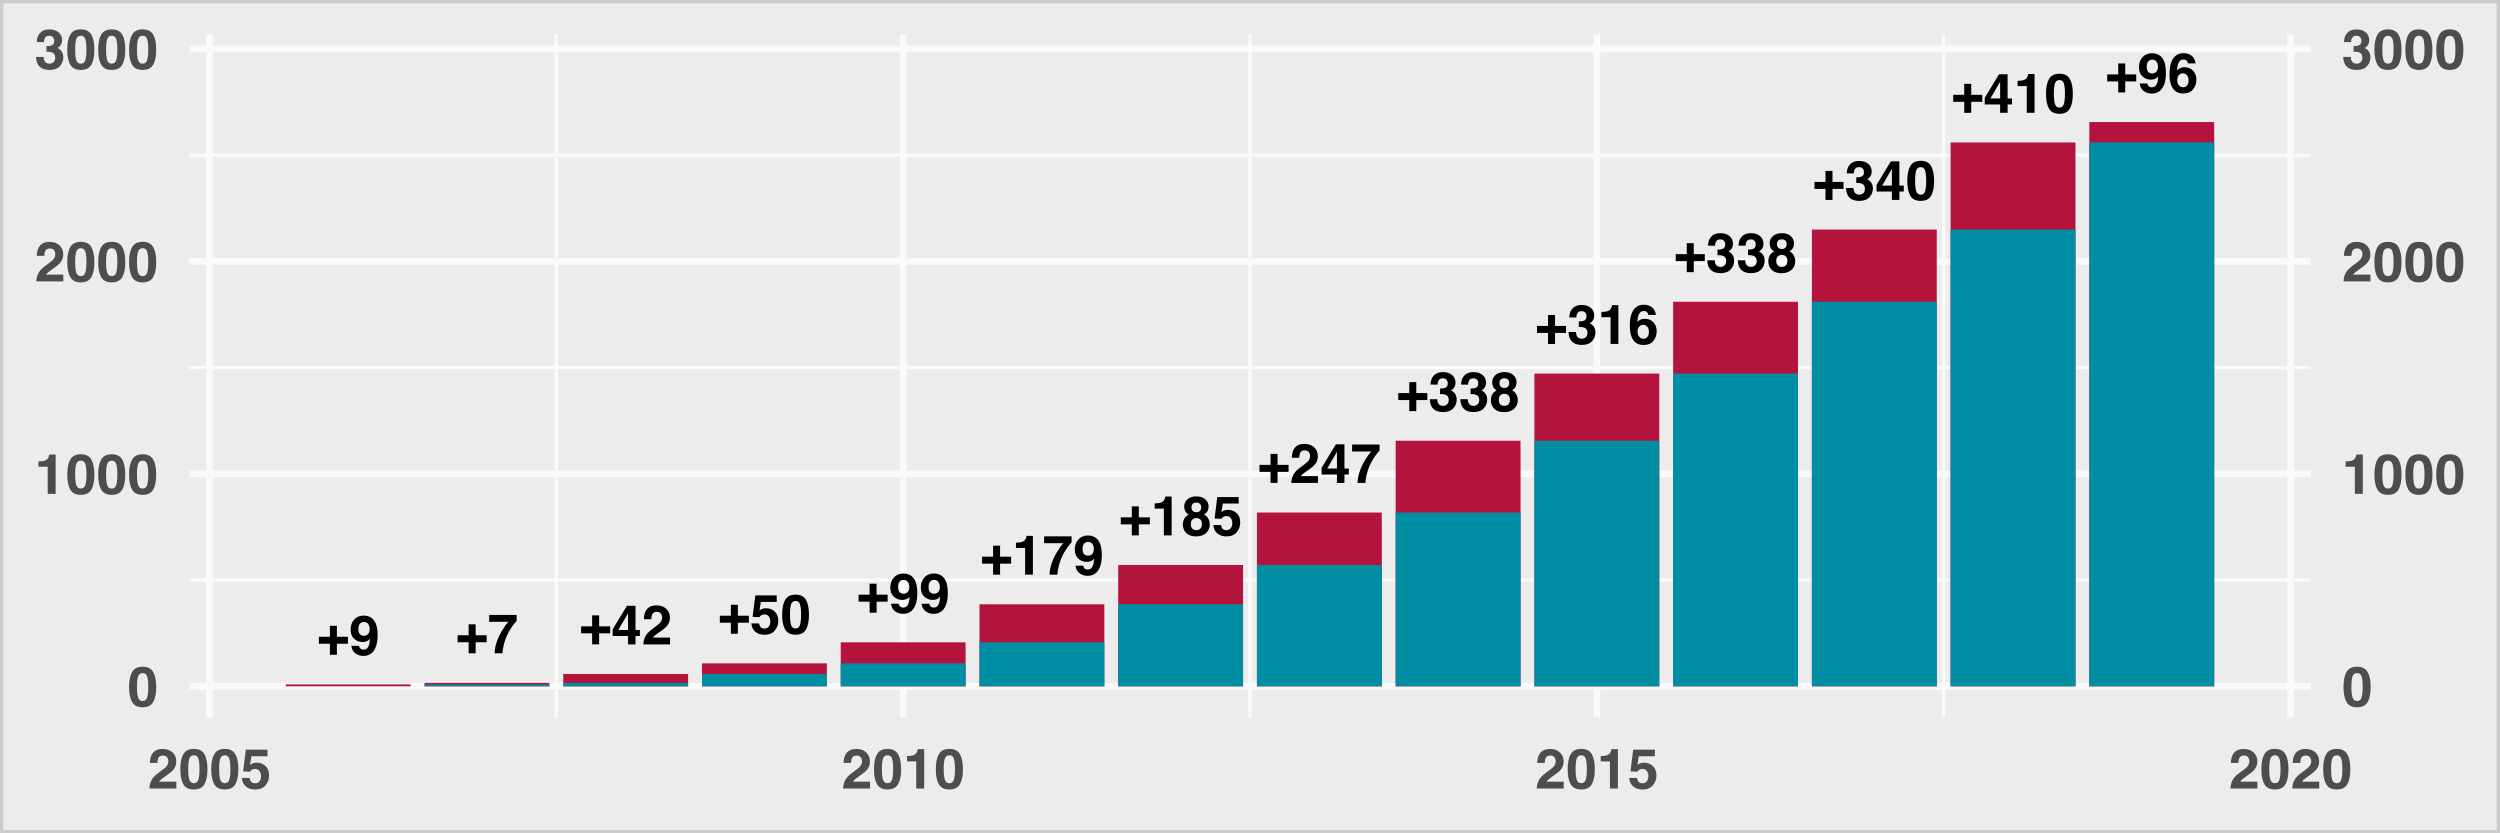 <?xml version="1.0" encoding="UTF-8"?>
<svg xmlns="http://www.w3.org/2000/svg" xmlns:xlink="http://www.w3.org/1999/xlink" width="648pt" height="216pt" viewBox="0 0 648 216" version="1.1">
<defs>
<g>
<symbol overflow="visible" id="glyph0-0">
<path style="stroke:none;" d="M 1.062 0 L 1.062 -10.234 L 9.312 -10.234 L 9.312 0 Z M 8.031 -1.281 L 8.031 -8.953 L 2.344 -8.953 L 2.344 -1.281 Z M 8.031 -1.281 "/>
</symbol>
<symbol overflow="visible" id="glyph0-1">
<path style="stroke:none;" d="M 0.5 -2.859 L 0.5 -4.672 L 3.359 -4.672 L 3.359 -7.516 L 5.172 -7.516 L 5.172 -4.672 L 8.031 -4.672 L 8.031 -2.859 L 5.172 -2.859 L 5.172 0 L 3.359 0 L 3.359 -2.859 Z M 0.5 -2.859 "/>
</symbol>
<symbol overflow="visible" id="glyph0-2">
<path style="stroke:none;" d="M 0.422 -6.531 C 0.422 -7.602 0.734 -8.473 1.359 -9.141 C 1.984 -9.816 2.789 -10.156 3.781 -10.156 C 5.312 -10.156 6.363 -9.473 6.938 -8.109 C 7.258 -7.348 7.422 -6.336 7.422 -5.078 C 7.422 -3.859 7.266 -2.844 6.953 -2.031 C 6.359 -0.477 5.27 0.297 3.688 0.297 C 2.938 0.297 2.258 0.07 1.656 -0.375 C 1.051 -0.82 0.707 -1.473 0.625 -2.328 L 2.594 -2.328 C 2.645 -2.035 2.77 -1.797 2.969 -1.609 C 3.176 -1.422 3.445 -1.328 3.781 -1.328 C 4.438 -1.328 4.895 -1.691 5.156 -2.422 C 5.301 -2.816 5.391 -3.395 5.422 -4.156 C 5.242 -3.926 5.055 -3.754 4.859 -3.641 C 4.484 -3.422 4.023 -3.312 3.484 -3.312 C 2.68 -3.312 1.969 -3.586 1.344 -4.141 C 0.727 -4.691 0.422 -5.488 0.422 -6.531 Z M 3.922 -4.922 C 4.191 -4.922 4.445 -5 4.688 -5.156 C 5.133 -5.438 5.359 -5.93 5.359 -6.641 C 5.359 -7.211 5.223 -7.664 4.953 -8 C 4.691 -8.332 4.328 -8.5 3.859 -8.5 C 3.523 -8.5 3.238 -8.406 3 -8.219 C 2.625 -7.914 2.438 -7.41 2.438 -6.703 C 2.438 -6.109 2.555 -5.66 2.797 -5.359 C 3.035 -5.066 3.41 -4.922 3.922 -4.922 Z M 3.922 -4.922 "/>
</symbol>
<symbol overflow="visible" id="glyph0-3">
<path style="stroke:none;" d="M 7.5 -8.391 C 7.195 -8.098 6.781 -7.578 6.25 -6.828 C 5.727 -6.078 5.289 -5.305 4.938 -4.516 C 4.656 -3.891 4.398 -3.125 4.172 -2.219 C 3.941 -1.32 3.828 -0.582 3.828 0 L 1.781 0 C 1.844 -1.801 2.438 -3.676 3.562 -5.625 C 4.281 -6.832 4.883 -7.676 5.375 -8.156 L 0.359 -8.156 L 0.391 -9.938 L 7.5 -9.938 Z M 7.5 -8.391 "/>
</symbol>
<symbol overflow="visible" id="glyph0-4">
<path style="stroke:none;" d="M 7.438 -2.172 L 6.297 -2.172 L 6.297 0 L 4.359 0 L 4.359 -2.172 L 0.375 -2.172 L 0.375 -3.891 L 4.078 -10 L 6.297 -10 L 6.297 -3.719 L 7.438 -3.719 Z M 4.359 -3.719 L 4.359 -8.062 L 1.844 -3.719 Z M 4.359 -3.719 "/>
</symbol>
<symbol overflow="visible" id="glyph0-5">
<path style="stroke:none;" d="M 0.438 0 C 0.457 -0.719 0.613 -1.379 0.906 -1.984 C 1.188 -2.648 1.852 -3.359 2.906 -4.109 C 3.82 -4.766 4.41 -5.234 4.672 -5.516 C 5.086 -5.953 5.297 -6.43 5.297 -6.953 C 5.297 -7.379 5.176 -7.734 4.938 -8.016 C 4.707 -8.297 4.367 -8.438 3.922 -8.438 C 3.328 -8.438 2.922 -8.211 2.703 -7.766 C 2.578 -7.504 2.504 -7.094 2.484 -6.531 L 0.562 -6.531 C 0.594 -7.383 0.742 -8.078 1.016 -8.609 C 1.547 -9.609 2.484 -10.109 3.828 -10.109 C 4.891 -10.109 5.734 -9.812 6.359 -9.219 C 6.992 -8.633 7.312 -7.859 7.312 -6.891 C 7.312 -6.141 7.094 -5.477 6.656 -4.906 C 6.363 -4.52 5.883 -4.086 5.219 -3.609 L 4.422 -3.062 C 3.922 -2.707 3.578 -2.453 3.391 -2.297 C 3.211 -2.141 3.062 -1.957 2.938 -1.75 L 7.344 -1.75 L 7.344 0 Z M 0.438 0 "/>
</symbol>
<symbol overflow="visible" id="glyph0-6">
<path style="stroke:none;" d="M 2.344 -2.688 C 2.426 -2.258 2.578 -1.926 2.797 -1.688 C 3.016 -1.457 3.336 -1.344 3.766 -1.344 C 4.254 -1.344 4.629 -1.516 4.891 -1.859 C 5.148 -2.203 5.281 -2.641 5.281 -3.172 C 5.281 -3.68 5.156 -4.113 4.906 -4.469 C 4.664 -4.82 4.297 -5 3.797 -5 C 3.555 -5 3.348 -4.969 3.172 -4.906 C 2.859 -4.789 2.625 -4.586 2.469 -4.297 L 0.688 -4.375 L 1.391 -9.938 L 6.938 -9.938 L 6.938 -8.25 L 2.828 -8.25 L 2.469 -6.047 C 2.77 -6.254 3.008 -6.391 3.188 -6.453 C 3.469 -6.555 3.816 -6.609 4.234 -6.609 C 5.066 -6.609 5.789 -6.328 6.406 -5.766 C 7.031 -5.203 7.344 -4.391 7.344 -3.328 C 7.344 -2.398 7.039 -1.566 6.438 -0.828 C 5.844 -0.098 4.953 0.266 3.766 0.266 C 2.805 0.266 2.02 0.008 1.406 -0.5 C 0.789 -1.02 0.445 -1.75 0.375 -2.688 Z M 2.344 -2.688 "/>
</symbol>
<symbol overflow="visible" id="glyph0-7">
<path style="stroke:none;" d="M 2.469 -4.938 C 2.469 -3.781 2.562 -2.895 2.75 -2.281 C 2.938 -1.664 3.328 -1.359 3.922 -1.359 C 4.504 -1.359 4.883 -1.664 5.062 -2.281 C 5.25 -2.895 5.344 -3.781 5.344 -4.938 C 5.344 -6.145 5.25 -7.039 5.062 -7.625 C 4.883 -8.207 4.504 -8.5 3.922 -8.5 C 3.328 -8.5 2.938 -8.207 2.75 -7.625 C 2.562 -7.039 2.469 -6.145 2.469 -4.938 Z M 3.922 -10.141 C 5.203 -10.141 6.098 -9.688 6.609 -8.781 C 7.129 -7.875 7.391 -6.594 7.391 -4.938 C 7.391 -3.27 7.129 -1.988 6.609 -1.094 C 6.098 -0.195 5.203 0.25 3.922 0.25 C 2.641 0.25 1.738 -0.195 1.219 -1.094 C 0.695 -1.988 0.438 -3.27 0.438 -4.938 C 0.438 -6.594 0.695 -7.875 1.219 -8.781 C 1.738 -9.688 2.641 -10.141 3.922 -10.141 Z M 3.922 -10.141 "/>
</symbol>
<symbol overflow="visible" id="glyph0-8">
<path style="stroke:none;" d="M 0.984 -6.938 L 0.984 -8.297 C 1.609 -8.316 2.047 -8.359 2.297 -8.422 C 2.691 -8.504 3.016 -8.676 3.266 -8.938 C 3.441 -9.125 3.57 -9.367 3.656 -9.672 C 3.707 -9.848 3.734 -9.977 3.734 -10.062 L 5.375 -10.062 L 5.375 0 L 3.359 0 L 3.359 -6.938 Z M 0.984 -6.938 "/>
</symbol>
<symbol overflow="visible" id="glyph0-9">
<path style="stroke:none;" d="M 2.438 -2.922 C 2.438 -2.43 2.562 -2.047 2.812 -1.766 C 3.07 -1.492 3.426 -1.359 3.875 -1.359 C 4.332 -1.359 4.688 -1.492 4.938 -1.766 C 5.195 -2.047 5.328 -2.43 5.328 -2.922 C 5.328 -3.43 5.195 -3.816 4.938 -4.078 C 4.676 -4.348 4.32 -4.484 3.875 -4.484 C 3.438 -4.484 3.086 -4.348 2.828 -4.078 C 2.566 -3.816 2.438 -3.43 2.438 -2.922 Z M 0.375 -2.797 C 0.375 -3.359 0.5 -3.867 0.75 -4.328 C 1.008 -4.785 1.391 -5.129 1.891 -5.359 C 1.398 -5.68 1.082 -6.031 0.938 -6.406 C 0.789 -6.789 0.719 -7.145 0.719 -7.469 C 0.719 -8.195 0.992 -8.816 1.547 -9.328 C 2.098 -9.848 2.875 -10.109 3.875 -10.109 C 4.883 -10.109 5.664 -9.848 6.219 -9.328 C 6.77 -8.816 7.047 -8.195 7.047 -7.469 C 7.047 -7.145 6.973 -6.789 6.828 -6.406 C 6.68 -6.031 6.363 -5.703 5.875 -5.422 C 6.363 -5.148 6.734 -4.785 6.984 -4.328 C 7.234 -3.867 7.359 -3.359 7.359 -2.797 C 7.359 -1.941 7.047 -1.219 6.422 -0.625 C 5.797 -0.031 4.922 0.266 3.797 0.266 C 2.672 0.266 1.816 -0.031 1.234 -0.625 C 0.66 -1.219 0.375 -1.941 0.375 -2.797 Z M 2.609 -7.25 C 2.609 -6.883 2.719 -6.582 2.938 -6.344 C 3.164 -6.113 3.477 -6 3.875 -6 C 4.281 -6 4.594 -6.113 4.812 -6.344 C 5.031 -6.582 5.141 -6.883 5.141 -7.25 C 5.141 -7.645 5.031 -7.953 4.812 -8.172 C 4.594 -8.398 4.281 -8.516 3.875 -8.516 C 3.477 -8.516 3.164 -8.398 2.938 -8.172 C 2.719 -7.953 2.609 -7.645 2.609 -7.25 Z M 2.609 -7.25 "/>
</symbol>
<symbol overflow="visible" id="glyph0-10">
<path style="stroke:none;" d="M 2.312 -3.094 C 2.312 -2.688 2.379 -2.352 2.516 -2.094 C 2.754 -1.602 3.191 -1.359 3.828 -1.359 C 4.211 -1.359 4.551 -1.488 4.844 -1.75 C 5.133 -2.02 5.281 -2.406 5.281 -2.906 C 5.281 -3.57 5.008 -4.016 4.469 -4.234 C 4.164 -4.359 3.688 -4.422 3.031 -4.422 L 3.031 -5.844 C 3.664 -5.852 4.113 -5.914 4.375 -6.031 C 4.812 -6.219 5.031 -6.609 5.031 -7.203 C 5.031 -7.586 4.914 -7.898 4.688 -8.141 C 4.469 -8.379 4.156 -8.5 3.75 -8.5 C 3.281 -8.5 2.938 -8.348 2.719 -8.047 C 2.5 -7.754 2.395 -7.363 2.406 -6.875 L 0.562 -6.875 C 0.57 -7.375 0.656 -7.848 0.812 -8.297 C 0.977 -8.691 1.234 -9.055 1.578 -9.391 C 1.836 -9.617 2.145 -9.797 2.5 -9.922 C 2.852 -10.047 3.289 -10.109 3.812 -10.109 C 4.77 -10.109 5.547 -9.859 6.141 -9.359 C 6.734 -8.867 7.031 -8.203 7.031 -7.359 C 7.031 -6.773 6.852 -6.273 6.5 -5.859 C 6.281 -5.609 6.047 -5.438 5.797 -5.344 C 5.984 -5.344 6.242 -5.188 6.578 -4.875 C 7.086 -4.406 7.344 -3.77 7.344 -2.969 C 7.344 -2.113 7.047 -1.363 6.453 -0.719 C 5.859 -0.07 4.984 0.25 3.828 0.25 C 2.398 0.25 1.41 -0.211 0.859 -1.141 C 0.566 -1.641 0.406 -2.289 0.375 -3.094 Z M 2.312 -3.094 "/>
</symbol>
<symbol overflow="visible" id="glyph0-11">
<path style="stroke:none;" d="M 2.438 -3.188 C 2.438 -2.645 2.582 -2.203 2.875 -1.859 C 3.164 -1.516 3.535 -1.344 3.984 -1.344 C 4.422 -1.344 4.766 -1.508 5.016 -1.844 C 5.266 -2.176 5.391 -2.602 5.391 -3.125 C 5.391 -3.719 5.242 -4.172 4.953 -4.484 C 4.672 -4.797 4.32 -4.953 3.906 -4.953 C 3.57 -4.953 3.273 -4.848 3.016 -4.641 C 2.629 -4.336 2.438 -3.852 2.438 -3.188 Z M 5.219 -7.531 C 5.219 -7.695 5.156 -7.875 5.031 -8.062 C 4.812 -8.383 4.488 -8.547 4.062 -8.547 C 3.414 -8.547 2.957 -8.18 2.688 -7.453 C 2.539 -7.055 2.438 -6.469 2.375 -5.688 C 2.625 -5.977 2.91 -6.191 3.234 -6.328 C 3.555 -6.461 3.926 -6.531 4.344 -6.531 C 5.238 -6.531 5.973 -6.227 6.547 -5.625 C 7.117 -5.02 7.406 -4.242 7.406 -3.297 C 7.406 -2.359 7.125 -1.531 6.562 -0.812 C 6 -0.094 5.129 0.266 3.953 0.266 C 2.68 0.266 1.742 -0.266 1.141 -1.328 C 0.672 -2.148 0.438 -3.219 0.438 -4.531 C 0.438 -5.301 0.473 -5.926 0.547 -6.406 C 0.66 -7.258 0.883 -7.973 1.219 -8.547 C 1.5 -9.035 1.875 -9.426 2.344 -9.719 C 2.812 -10.02 3.367 -10.172 4.016 -10.172 C 4.953 -10.172 5.695 -9.93 6.25 -9.453 C 6.801 -8.973 7.113 -8.332 7.188 -7.531 Z M 5.219 -7.531 "/>
</symbol>
<symbol overflow="visible" id="glyph1-0">
<path style="stroke:none;" d="M 1.078 0 L 1.078 -10.375 L 9.438 -10.375 L 9.438 0 Z M 8.141 -1.297 L 8.141 -9.078 L 2.375 -9.078 L 2.375 -1.297 Z M 8.141 -1.297 "/>
</symbol>
<symbol overflow="visible" id="glyph1-1">
<path style="stroke:none;" d="M 2.5 -5 C 2.5 -3.832 2.594 -2.938 2.781 -2.312 C 2.977 -1.688 3.375 -1.375 3.969 -1.375 C 4.562 -1.375 4.953 -1.688 5.141 -2.312 C 5.328 -2.938 5.422 -3.832 5.422 -5 C 5.422 -6.227 5.328 -7.133 5.141 -7.719 C 4.953 -8.312 4.562 -8.609 3.969 -8.609 C 3.375 -8.609 2.977 -8.312 2.781 -7.719 C 2.594 -7.133 2.5 -6.227 2.5 -5 Z M 3.969 -10.266 C 5.27 -10.266 6.18 -9.805 6.703 -8.891 C 7.223 -7.984 7.484 -6.688 7.484 -5 C 7.484 -3.312 7.223 -2.016 6.703 -1.109 C 6.18 -0.203 5.27 0.25 3.969 0.25 C 2.664 0.25 1.754 -0.203 1.234 -1.109 C 0.711 -2.016 0.453 -3.312 0.453 -5 C 0.453 -6.688 0.711 -7.984 1.234 -8.891 C 1.754 -9.805 2.664 -10.266 3.969 -10.266 Z M 3.969 -10.266 "/>
</symbol>
<symbol overflow="visible" id="glyph1-2">
<path style="stroke:none;" d="M 1 -7.031 L 1 -8.406 C 1.633 -8.426 2.078 -8.469 2.328 -8.531 C 2.734 -8.613 3.062 -8.789 3.312 -9.062 C 3.488 -9.238 3.617 -9.484 3.703 -9.797 C 3.754 -9.973 3.781 -10.109 3.781 -10.203 L 5.453 -10.203 L 5.453 0 L 3.391 0 L 3.391 -7.031 Z M 1 -7.031 "/>
</symbol>
<symbol overflow="visible" id="glyph1-3">
<path style="stroke:none;" d="M 0.453 0 C 0.473 -0.727 0.629 -1.395 0.922 -2 C 1.203 -2.688 1.879 -3.41 2.953 -4.172 C 3.867 -4.828 4.461 -5.297 4.734 -5.578 C 5.148 -6.023 5.359 -6.516 5.359 -7.047 C 5.359 -7.484 5.238 -7.844 5 -8.125 C 4.77 -8.406 4.43 -8.547 3.984 -8.547 C 3.367 -8.547 2.953 -8.32 2.734 -7.875 C 2.609 -7.613 2.535 -7.195 2.516 -6.625 L 0.562 -6.625 C 0.594 -7.488 0.75 -8.188 1.031 -8.719 C 1.57 -9.738 2.523 -10.25 3.891 -10.25 C 4.961 -10.25 5.816 -9.945 6.453 -9.344 C 7.098 -8.75 7.422 -7.961 7.422 -6.984 C 7.422 -6.223 7.191 -5.551 6.734 -4.969 C 6.441 -4.57 5.957 -4.141 5.281 -3.672 L 4.484 -3.094 C 3.984 -2.738 3.641 -2.477 3.453 -2.312 C 3.266 -2.156 3.109 -1.973 2.984 -1.766 L 7.438 -1.766 L 7.438 0 Z M 0.453 0 "/>
</symbol>
<symbol overflow="visible" id="glyph1-4">
<path style="stroke:none;" d="M 2.344 -3.125 C 2.344 -2.719 2.41 -2.383 2.547 -2.125 C 2.785 -1.625 3.227 -1.375 3.875 -1.375 C 4.27 -1.375 4.613 -1.508 4.906 -1.781 C 5.195 -2.051 5.344 -2.441 5.344 -2.953 C 5.344 -3.617 5.07 -4.066 4.531 -4.297 C 4.219 -4.422 3.727 -4.484 3.062 -4.484 L 3.062 -5.922 C 3.719 -5.93 4.176 -5.992 4.438 -6.109 C 4.875 -6.305 5.094 -6.703 5.094 -7.297 C 5.094 -7.691 4.977 -8.008 4.75 -8.25 C 4.531 -8.488 4.211 -8.609 3.797 -8.609 C 3.328 -8.609 2.977 -8.457 2.75 -8.156 C 2.531 -7.863 2.426 -7.469 2.438 -6.969 L 0.562 -6.969 C 0.582 -7.469 0.672 -7.945 0.828 -8.406 C 0.984 -8.801 1.238 -9.172 1.594 -9.516 C 1.852 -9.754 2.164 -9.938 2.531 -10.062 C 2.895 -10.188 3.336 -10.25 3.859 -10.25 C 4.836 -10.25 5.625 -9.992 6.219 -9.484 C 6.82 -8.984 7.125 -8.312 7.125 -7.469 C 7.125 -6.863 6.941 -6.352 6.578 -5.938 C 6.359 -5.688 6.125 -5.516 5.875 -5.422 C 6.062 -5.422 6.328 -5.258 6.672 -4.938 C 7.18 -4.469 7.438 -3.82 7.438 -3 C 7.438 -2.133 7.133 -1.375 6.531 -0.719 C 5.938 -0.07 5.055 0.25 3.891 0.25 C 2.441 0.25 1.438 -0.219 0.875 -1.156 C 0.57 -1.656 0.406 -2.312 0.375 -3.125 Z M 2.344 -3.125 "/>
</symbol>
<symbol overflow="visible" id="glyph1-5">
<path style="stroke:none;" d="M 2.375 -2.734 C 2.457 -2.297 2.609 -1.957 2.828 -1.719 C 3.055 -1.477 3.383 -1.359 3.812 -1.359 C 4.312 -1.359 4.691 -1.531 4.953 -1.875 C 5.211 -2.227 5.344 -2.672 5.344 -3.203 C 5.344 -3.723 5.219 -4.16 4.969 -4.516 C 4.727 -4.879 4.352 -5.062 3.844 -5.062 C 3.594 -5.062 3.379 -5.031 3.203 -4.969 C 2.891 -4.852 2.656 -4.645 2.5 -4.344 L 0.703 -4.438 L 1.406 -10.062 L 7.031 -10.062 L 7.031 -8.359 L 2.859 -8.359 L 2.5 -6.141 C 2.812 -6.336 3.051 -6.469 3.219 -6.531 C 3.508 -6.645 3.863 -6.703 4.281 -6.703 C 5.125 -6.703 5.859 -6.414 6.484 -5.844 C 7.117 -5.281 7.438 -4.457 7.438 -3.375 C 7.438 -2.426 7.133 -1.582 6.531 -0.844 C 5.926 -0.102 5.02 0.266 3.812 0.266 C 2.844 0.266 2.047 0.004 1.422 -0.516 C 0.797 -1.035 0.445 -1.773 0.375 -2.734 Z M 2.375 -2.734 "/>
</symbol>
</g>
<clipPath id="clip1">
  <path d="M 49.086 149 L 598.918 149 L 598.918 151 L 49.086 151 Z M 49.086 149 "/>
</clipPath>
<clipPath id="clip2">
  <path d="M 49.086 94 L 598.918 94 L 598.918 96 L 49.086 96 Z M 49.086 94 "/>
</clipPath>
<clipPath id="clip3">
  <path d="M 49.086 39 L 598.918 39 L 598.918 41 L 49.086 41 Z M 49.086 39 "/>
</clipPath>
<clipPath id="clip4">
  <path d="M 143 8.965 L 145 8.965 L 145 185.93 L 143 185.93 Z M 143 8.965 "/>
</clipPath>
<clipPath id="clip5">
  <path d="M 323 8.965 L 325 8.965 L 325 185.93 L 323 185.93 Z M 323 8.965 "/>
</clipPath>
<clipPath id="clip6">
  <path d="M 503 8.965 L 505 8.965 L 505 185.93 L 503 185.93 Z M 503 8.965 "/>
</clipPath>
<clipPath id="clip7">
  <path d="M 49.086 177 L 598.918 177 L 598.918 179 L 49.086 179 Z M 49.086 177 "/>
</clipPath>
<clipPath id="clip8">
  <path d="M 49.086 121 L 598.918 121 L 598.918 124 L 49.086 124 Z M 49.086 121 "/>
</clipPath>
<clipPath id="clip9">
  <path d="M 49.086 66 L 598.918 66 L 598.918 69 L 49.086 69 Z M 49.086 66 "/>
</clipPath>
<clipPath id="clip10">
  <path d="M 49.086 11 L 598.918 11 L 598.918 14 L 49.086 14 Z M 49.086 11 "/>
</clipPath>
<clipPath id="clip11">
  <path d="M 53 8.965 L 56 8.965 L 56 185.93 L 53 185.93 Z M 53 8.965 "/>
</clipPath>
<clipPath id="clip12">
  <path d="M 233 8.965 L 235 8.965 L 235 185.93 L 233 185.93 Z M 233 8.965 "/>
</clipPath>
<clipPath id="clip13">
  <path d="M 413 8.965 L 415 8.965 L 415 185.93 L 413 185.93 Z M 413 8.965 "/>
</clipPath>
<clipPath id="clip14">
  <path d="M 592 8.965 L 595 8.965 L 595 185.93 L 592 185.93 Z M 592 8.965 "/>
</clipPath>
</defs>
<g id="surface1">
<rect x="0" y="0" width="648" height="216" style="fill:rgb(100%,100%,100%);fill-opacity:1;stroke:none;"/>
<rect x="0" y="0" width="648" height="216" style="fill:rgb(92.549%,92.549%,92.549%);fill-opacity:1;stroke:none;"/>
<path style="fill:none;stroke-width:1.746;stroke-linecap:round;stroke-linejoin:round;stroke:rgb(80%,80%,80%);stroke-opacity:1;stroke-miterlimit:10;" d="M 0 216 L 648 216 L 648 0 L 0 0 Z M 0 216 "/>
<g clip-path="url(#clip1)" clip-rule="nonzero">
<path style="fill:none;stroke-width:0.873;stroke-linecap:butt;stroke-linejoin:round;stroke:rgb(98.039%,98.039%,98.039%);stroke-opacity:1;stroke-miterlimit:10;" d="M 49.086 150.355 L 598.914 150.355 "/>
</g>
<g clip-path="url(#clip2)" clip-rule="nonzero">
<path style="fill:none;stroke-width:0.873;stroke-linecap:butt;stroke-linejoin:round;stroke:rgb(98.039%,98.039%,98.039%);stroke-opacity:1;stroke-miterlimit:10;" d="M 49.086 95.289 L 598.914 95.289 "/>
</g>
<g clip-path="url(#clip3)" clip-rule="nonzero">
<path style="fill:none;stroke-width:0.873;stroke-linecap:butt;stroke-linejoin:round;stroke:rgb(98.039%,98.039%,98.039%);stroke-opacity:1;stroke-miterlimit:10;" d="M 49.086 40.227 L 598.914 40.227 "/>
</g>
<g clip-path="url(#clip4)" clip-rule="nonzero">
<path style="fill:none;stroke-width:0.873;stroke-linecap:butt;stroke-linejoin:round;stroke:rgb(98.039%,98.039%,98.039%);stroke-opacity:1;stroke-miterlimit:10;" d="M 144.199 185.934 L 144.199 8.965 "/>
</g>
<g clip-path="url(#clip5)" clip-rule="nonzero">
<path style="fill:none;stroke-width:0.873;stroke-linecap:butt;stroke-linejoin:round;stroke:rgb(98.039%,98.039%,98.039%);stroke-opacity:1;stroke-miterlimit:10;" d="M 324 185.934 L 324 8.965 "/>
</g>
<g clip-path="url(#clip6)" clip-rule="nonzero">
<path style="fill:none;stroke-width:0.873;stroke-linecap:butt;stroke-linejoin:round;stroke:rgb(98.039%,98.039%,98.039%);stroke-opacity:1;stroke-miterlimit:10;" d="M 503.801 185.934 L 503.801 8.965 "/>
</g>
<g clip-path="url(#clip7)" clip-rule="nonzero">
<path style="fill:none;stroke-width:1.746;stroke-linecap:butt;stroke-linejoin:round;stroke:rgb(98.039%,98.039%,98.039%);stroke-opacity:1;stroke-miterlimit:10;" d="M 49.086 177.891 L 598.914 177.891 "/>
</g>
<g clip-path="url(#clip8)" clip-rule="nonzero">
<path style="fill:none;stroke-width:1.746;stroke-linecap:butt;stroke-linejoin:round;stroke:rgb(98.039%,98.039%,98.039%);stroke-opacity:1;stroke-miterlimit:10;" d="M 49.086 122.824 L 598.914 122.824 "/>
</g>
<g clip-path="url(#clip9)" clip-rule="nonzero">
<path style="fill:none;stroke-width:1.746;stroke-linecap:butt;stroke-linejoin:round;stroke:rgb(98.039%,98.039%,98.039%);stroke-opacity:1;stroke-miterlimit:10;" d="M 49.086 67.758 L 598.914 67.758 "/>
</g>
<g clip-path="url(#clip10)" clip-rule="nonzero">
<path style="fill:none;stroke-width:1.746;stroke-linecap:butt;stroke-linejoin:round;stroke:rgb(98.039%,98.039%,98.039%);stroke-opacity:1;stroke-miterlimit:10;" d="M 49.086 12.691 L 598.914 12.691 "/>
</g>
<g clip-path="url(#clip11)" clip-rule="nonzero">
<path style="fill:none;stroke-width:1.746;stroke-linecap:butt;stroke-linejoin:round;stroke:rgb(98.039%,98.039%,98.039%);stroke-opacity:1;stroke-miterlimit:10;" d="M 54.297 185.934 L 54.297 8.965 "/>
</g>
<g clip-path="url(#clip12)" clip-rule="nonzero">
<path style="fill:none;stroke-width:1.746;stroke-linecap:butt;stroke-linejoin:round;stroke:rgb(98.039%,98.039%,98.039%);stroke-opacity:1;stroke-miterlimit:10;" d="M 234.098 185.934 L 234.098 8.965 "/>
</g>
<g clip-path="url(#clip13)" clip-rule="nonzero">
<path style="fill:none;stroke-width:1.746;stroke-linecap:butt;stroke-linejoin:round;stroke:rgb(98.039%,98.039%,98.039%);stroke-opacity:1;stroke-miterlimit:10;" d="M 413.902 185.934 L 413.902 8.965 "/>
</g>
<g clip-path="url(#clip14)" clip-rule="nonzero">
<path style="fill:none;stroke-width:1.746;stroke-linecap:butt;stroke-linejoin:round;stroke:rgb(98.039%,98.039%,98.039%);stroke-opacity:1;stroke-miterlimit:10;" d="M 593.703 185.934 L 593.703 8.965 "/>
</g>
<path style=" stroke:none;fill-rule:nonzero;fill:rgb(70.588%,7.451%,23.137%);fill-opacity:1;" d="M 74.078 177.891 L 106.441 177.891 L 106.441 177.395 L 74.078 177.395 Z M 74.078 177.891 "/>
<path style=" stroke:none;fill-rule:nonzero;fill:rgb(70.588%,7.451%,23.137%);fill-opacity:1;" d="M 110.035 177.891 L 142.398 177.891 L 142.398 177.008 L 110.035 177.008 Z M 110.035 177.891 "/>
<path style=" stroke:none;fill-rule:nonzero;fill:rgb(70.588%,7.451%,23.137%);fill-opacity:1;" d="M 145.996 177.891 L 178.359 177.891 L 178.359 174.695 L 145.996 174.695 Z M 145.996 177.891 "/>
<path style=" stroke:none;fill-rule:nonzero;fill:rgb(70.588%,7.451%,23.137%);fill-opacity:1;" d="M 181.957 177.891 L 214.32 177.891 L 214.32 171.945 L 181.957 171.945 Z M 181.957 177.891 "/>
<path style=" stroke:none;fill-rule:nonzero;fill:rgb(70.588%,7.451%,23.137%);fill-opacity:1;" d="M 217.918 177.891 L 250.281 177.891 L 250.281 166.492 L 217.918 166.492 Z M 217.918 177.891 "/>
<path style=" stroke:none;fill-rule:nonzero;fill:rgb(70.588%,7.451%,23.137%);fill-opacity:1;" d="M 253.879 177.891 L 286.242 177.891 L 286.242 156.637 L 253.879 156.637 Z M 253.879 177.891 "/>
<path style=" stroke:none;fill-rule:nonzero;fill:rgb(70.588%,7.451%,23.137%);fill-opacity:1;" d="M 289.836 177.891 L 322.199 177.891 L 322.199 146.449 L 289.836 146.449 Z M 289.836 177.891 "/>
<path style=" stroke:none;fill-rule:nonzero;fill:rgb(70.588%,7.451%,23.137%);fill-opacity:1;" d="M 325.797 177.891 L 358.16 177.891 L 358.16 132.848 L 325.797 132.848 Z M 325.797 177.891 "/>
<path style=" stroke:none;fill-rule:nonzero;fill:rgb(70.588%,7.451%,23.137%);fill-opacity:1;" d="M 361.758 177.891 L 394.121 177.891 L 394.121 114.234 L 361.758 114.234 Z M 361.758 177.891 "/>
<path style=" stroke:none;fill-rule:nonzero;fill:rgb(70.588%,7.451%,23.137%);fill-opacity:1;" d="M 397.719 177.891 L 430.082 177.891 L 430.082 96.836 L 397.719 96.836 Z M 397.719 177.891 "/>
<path style=" stroke:none;fill-rule:nonzero;fill:rgb(70.588%,7.451%,23.137%);fill-opacity:1;" d="M 433.68 177.891 L 466.043 177.891 L 466.043 78.223 L 433.68 78.223 Z M 433.68 177.891 "/>
<path style=" stroke:none;fill-rule:nonzero;fill:rgb(70.588%,7.451%,23.137%);fill-opacity:1;" d="M 469.641 177.891 L 502.004 177.891 L 502.004 59.5 L 469.641 59.5 Z M 469.641 177.891 "/>
<path style=" stroke:none;fill-rule:nonzero;fill:rgb(70.588%,7.451%,23.137%);fill-opacity:1;" d="M 505.598 177.891 L 537.961 177.891 L 537.961 36.922 L 505.598 36.922 Z M 505.598 177.891 "/>
<path style=" stroke:none;fill-rule:nonzero;fill:rgb(70.588%,7.451%,23.137%);fill-opacity:1;" d="M 541.559 177.891 L 573.922 177.891 L 573.922 31.637 L 541.559 31.637 Z M 541.559 177.891 "/>
<path style=" stroke:none;fill-rule:nonzero;fill:rgb(0%,55.686%,64.706%);fill-opacity:1;" d="M 110.035 177.891 L 142.398 177.891 L 142.398 177.395 L 110.035 177.395 Z M 110.035 177.891 "/>
<path style=" stroke:none;fill-rule:nonzero;fill:rgb(0%,55.686%,64.706%);fill-opacity:1;" d="M 145.996 177.891 L 178.359 177.891 L 178.359 177.008 L 145.996 177.008 Z M 145.996 177.891 "/>
<path style=" stroke:none;fill-rule:nonzero;fill:rgb(0%,55.686%,64.706%);fill-opacity:1;" d="M 181.957 177.891 L 214.32 177.891 L 214.32 174.695 L 181.957 174.695 Z M 181.957 177.891 "/>
<path style=" stroke:none;fill-rule:nonzero;fill:rgb(0%,55.686%,64.706%);fill-opacity:1;" d="M 217.918 177.891 L 250.281 177.891 L 250.281 171.945 L 217.918 171.945 Z M 217.918 177.891 "/>
<path style=" stroke:none;fill-rule:nonzero;fill:rgb(0%,55.686%,64.706%);fill-opacity:1;" d="M 253.879 177.891 L 286.242 177.891 L 286.242 166.492 L 253.879 166.492 Z M 253.879 177.891 "/>
<path style=" stroke:none;fill-rule:nonzero;fill:rgb(0%,55.686%,64.706%);fill-opacity:1;" d="M 289.836 177.891 L 322.199 177.891 L 322.199 156.637 L 289.836 156.637 Z M 289.836 177.891 "/>
<path style=" stroke:none;fill-rule:nonzero;fill:rgb(0%,55.686%,64.706%);fill-opacity:1;" d="M 325.797 177.891 L 358.16 177.891 L 358.16 146.449 L 325.797 146.449 Z M 325.797 177.891 "/>
<path style=" stroke:none;fill-rule:nonzero;fill:rgb(0%,55.686%,64.706%);fill-opacity:1;" d="M 361.758 177.891 L 394.121 177.891 L 394.121 132.848 L 361.758 132.848 Z M 361.758 177.891 "/>
<path style=" stroke:none;fill-rule:nonzero;fill:rgb(0%,55.686%,64.706%);fill-opacity:1;" d="M 397.719 177.891 L 430.082 177.891 L 430.082 114.234 L 397.719 114.234 Z M 397.719 177.891 "/>
<path style=" stroke:none;fill-rule:nonzero;fill:rgb(0%,55.686%,64.706%);fill-opacity:1;" d="M 433.68 177.891 L 466.043 177.891 L 466.043 96.836 L 433.68 96.836 Z M 433.68 177.891 "/>
<path style=" stroke:none;fill-rule:nonzero;fill:rgb(0%,55.686%,64.706%);fill-opacity:1;" d="M 469.641 177.891 L 502.004 177.891 L 502.004 78.223 L 469.641 78.223 Z M 469.641 177.891 "/>
<path style=" stroke:none;fill-rule:nonzero;fill:rgb(0%,55.686%,64.706%);fill-opacity:1;" d="M 505.598 177.891 L 537.961 177.891 L 537.961 59.5 L 505.598 59.5 Z M 505.598 177.891 "/>
<path style=" stroke:none;fill-rule:nonzero;fill:rgb(0%,55.686%,64.706%);fill-opacity:1;" d="M 541.559 177.891 L 573.922 177.891 L 573.922 36.922 L 541.559 36.922 Z M 541.559 177.891 "/>
<g style="fill:rgb(0%,0%,0%);fill-opacity:1;">
  <use xlink:href="#glyph0-1" x="82.152" y="169.719"/>
  <use xlink:href="#glyph0-2" x="90.456" y="169.719"/>
</g>
<g style="fill:rgb(0%,0%,0%);fill-opacity:1;">
  <use xlink:href="#glyph0-1" x="118.113" y="169.332"/>
  <use xlink:href="#glyph0-3" x="126.417" y="169.332"/>
</g>
<g style="fill:rgb(0%,0%,0%);fill-opacity:1;">
  <use xlink:href="#glyph0-1" x="150.121" y="167.02"/>
  <use xlink:href="#glyph0-4" x="158.425" y="167.02"/>
  <use xlink:href="#glyph0-5" x="166.332" y="167.02"/>
</g>
<g style="fill:rgb(0%,0%,0%);fill-opacity:1;">
  <use xlink:href="#glyph0-1" x="186.082" y="164.266"/>
  <use xlink:href="#glyph0-6" x="194.386" y="164.266"/>
  <use xlink:href="#glyph0-7" x="202.293" y="164.266"/>
</g>
<g style="fill:rgb(0%,0%,0%);fill-opacity:1;">
  <use xlink:href="#glyph0-1" x="222.039" y="158.812"/>
  <use xlink:href="#glyph0-2" x="230.343" y="158.812"/>
  <use xlink:href="#glyph0-2" x="238.25" y="158.812"/>
</g>
<g style="fill:rgb(0%,0%,0%);fill-opacity:1;">
  <use xlink:href="#glyph0-1" x="254.047" y="148.957"/>
  <use xlink:href="#glyph0-8" x="262.35" y="148.957"/>
  <use xlink:href="#glyph0-3" x="270.258" y="148.957"/>
  <use xlink:href="#glyph0-2" x="278.166" y="148.957"/>
</g>
<g style="fill:rgb(0%,0%,0%);fill-opacity:1;">
  <use xlink:href="#glyph0-1" x="290.008" y="138.77"/>
  <use xlink:href="#glyph0-8" x="298.311" y="138.77"/>
  <use xlink:href="#glyph0-9" x="306.219" y="138.77"/>
  <use xlink:href="#glyph0-6" x="314.127" y="138.77"/>
</g>
<g style="fill:rgb(0%,0%,0%);fill-opacity:1;">
  <use xlink:href="#glyph0-1" x="325.969" y="125.168"/>
  <use xlink:href="#glyph0-5" x="334.272" y="125.168"/>
  <use xlink:href="#glyph0-4" x="342.18" y="125.168"/>
  <use xlink:href="#glyph0-3" x="350.088" y="125.168"/>
</g>
<g style="fill:rgb(0%,0%,0%);fill-opacity:1;">
  <use xlink:href="#glyph0-1" x="361.93" y="106.559"/>
  <use xlink:href="#glyph0-10" x="370.233" y="106.559"/>
  <use xlink:href="#glyph0-10" x="378.141" y="106.559"/>
  <use xlink:href="#glyph0-9" x="386.049" y="106.559"/>
</g>
<g style="fill:rgb(0%,0%,0%);fill-opacity:1;">
  <use xlink:href="#glyph0-1" x="397.891" y="89.156"/>
  <use xlink:href="#glyph0-10" x="406.194" y="89.156"/>
  <use xlink:href="#glyph0-8" x="414.102" y="89.156"/>
  <use xlink:href="#glyph0-11" x="422.01" y="89.156"/>
</g>
<g style="fill:rgb(0%,0%,0%);fill-opacity:1;">
  <use xlink:href="#glyph0-1" x="433.848" y="70.547"/>
  <use xlink:href="#glyph0-10" x="442.151" y="70.547"/>
  <use xlink:href="#glyph0-10" x="450.059" y="70.547"/>
  <use xlink:href="#glyph0-9" x="457.967" y="70.547"/>
</g>
<g style="fill:rgb(0%,0%,0%);fill-opacity:1;">
  <use xlink:href="#glyph0-1" x="469.809" y="51.824"/>
  <use xlink:href="#glyph0-10" x="478.112" y="51.824"/>
  <use xlink:href="#glyph0-4" x="486.02" y="51.824"/>
  <use xlink:href="#glyph0-7" x="493.928" y="51.824"/>
</g>
<g style="fill:rgb(0%,0%,0%);fill-opacity:1;">
  <use xlink:href="#glyph0-1" x="505.77" y="29.246"/>
  <use xlink:href="#glyph0-4" x="514.073" y="29.246"/>
  <use xlink:href="#glyph0-8" x="521.981" y="29.246"/>
  <use xlink:href="#glyph0-7" x="529.889" y="29.246"/>
</g>
<g style="fill:rgb(0%,0%,0%);fill-opacity:1;">
  <use xlink:href="#glyph0-1" x="545.684" y="23.961"/>
  <use xlink:href="#glyph0-2" x="553.987" y="23.961"/>
  <use xlink:href="#glyph0-11" x="561.895" y="23.961"/>
</g>
<g style="fill:rgb(30.196%,30.196%,30.196%);fill-opacity:1;">
  <use xlink:href="#glyph1-1" x="33.004" y="183.078"/>
</g>
<g style="fill:rgb(30.196%,30.196%,30.196%);fill-opacity:1;">
  <use xlink:href="#glyph1-2" x="8.969" y="128.012"/>
  <use xlink:href="#glyph1-1" x="16.981" y="128.012"/>
  <use xlink:href="#glyph1-1" x="24.993" y="128.012"/>
  <use xlink:href="#glyph1-1" x="33.005" y="128.012"/>
</g>
<g style="fill:rgb(30.196%,30.196%,30.196%);fill-opacity:1;">
  <use xlink:href="#glyph1-3" x="8.969" y="72.945"/>
  <use xlink:href="#glyph1-1" x="16.981" y="72.945"/>
  <use xlink:href="#glyph1-1" x="24.993" y="72.945"/>
  <use xlink:href="#glyph1-1" x="33.005" y="72.945"/>
</g>
<g style="fill:rgb(30.196%,30.196%,30.196%);fill-opacity:1;">
  <use xlink:href="#glyph1-4" x="8.969" y="17.879"/>
  <use xlink:href="#glyph1-1" x="16.981" y="17.879"/>
  <use xlink:href="#glyph1-1" x="24.993" y="17.879"/>
  <use xlink:href="#glyph1-1" x="33.005" y="17.879"/>
</g>
<g style="fill:rgb(30.196%,30.196%,30.196%);fill-opacity:1;">
  <use xlink:href="#glyph1-1" x="606.984" y="183.078"/>
</g>
<g style="fill:rgb(30.196%,30.196%,30.196%);fill-opacity:1;">
  <use xlink:href="#glyph1-2" x="606.984" y="128.012"/>
  <use xlink:href="#glyph1-1" x="614.996" y="128.012"/>
  <use xlink:href="#glyph1-1" x="623.009" y="128.012"/>
  <use xlink:href="#glyph1-1" x="631.021" y="128.012"/>
</g>
<g style="fill:rgb(30.196%,30.196%,30.196%);fill-opacity:1;">
  <use xlink:href="#glyph1-3" x="606.984" y="72.945"/>
  <use xlink:href="#glyph1-1" x="614.996" y="72.945"/>
  <use xlink:href="#glyph1-1" x="623.009" y="72.945"/>
  <use xlink:href="#glyph1-1" x="631.021" y="72.945"/>
</g>
<g style="fill:rgb(30.196%,30.196%,30.196%);fill-opacity:1;">
  <use xlink:href="#glyph1-4" x="606.984" y="17.879"/>
  <use xlink:href="#glyph1-1" x="614.996" y="17.879"/>
  <use xlink:href="#glyph1-1" x="623.009" y="17.879"/>
  <use xlink:href="#glyph1-1" x="631.021" y="17.879"/>
</g>
<g style="fill:rgb(30.196%,30.196%,30.196%);fill-opacity:1;">
  <use xlink:href="#glyph1-3" x="38.273" y="204.379"/>
  <use xlink:href="#glyph1-1" x="46.286" y="204.379"/>
  <use xlink:href="#glyph1-1" x="54.298" y="204.379"/>
  <use xlink:href="#glyph1-5" x="62.31" y="204.379"/>
</g>
<g style="fill:rgb(30.196%,30.196%,30.196%);fill-opacity:1;">
  <use xlink:href="#glyph1-3" x="218.074" y="204.379"/>
  <use xlink:href="#glyph1-1" x="226.086" y="204.379"/>
  <use xlink:href="#glyph1-2" x="234.098" y="204.379"/>
  <use xlink:href="#glyph1-1" x="242.11" y="204.379"/>
</g>
<g style="fill:rgb(30.196%,30.196%,30.196%);fill-opacity:1;">
  <use xlink:href="#glyph1-3" x="397.879" y="204.379"/>
  <use xlink:href="#glyph1-1" x="405.891" y="204.379"/>
  <use xlink:href="#glyph1-2" x="413.903" y="204.379"/>
  <use xlink:href="#glyph1-5" x="421.915" y="204.379"/>
</g>
<g style="fill:rgb(30.196%,30.196%,30.196%);fill-opacity:1;">
  <use xlink:href="#glyph1-3" x="577.68" y="204.379"/>
  <use xlink:href="#glyph1-1" x="585.692" y="204.379"/>
  <use xlink:href="#glyph1-3" x="593.704" y="204.379"/>
  <use xlink:href="#glyph1-1" x="601.716" y="204.379"/>
</g>
</g>
</svg>
